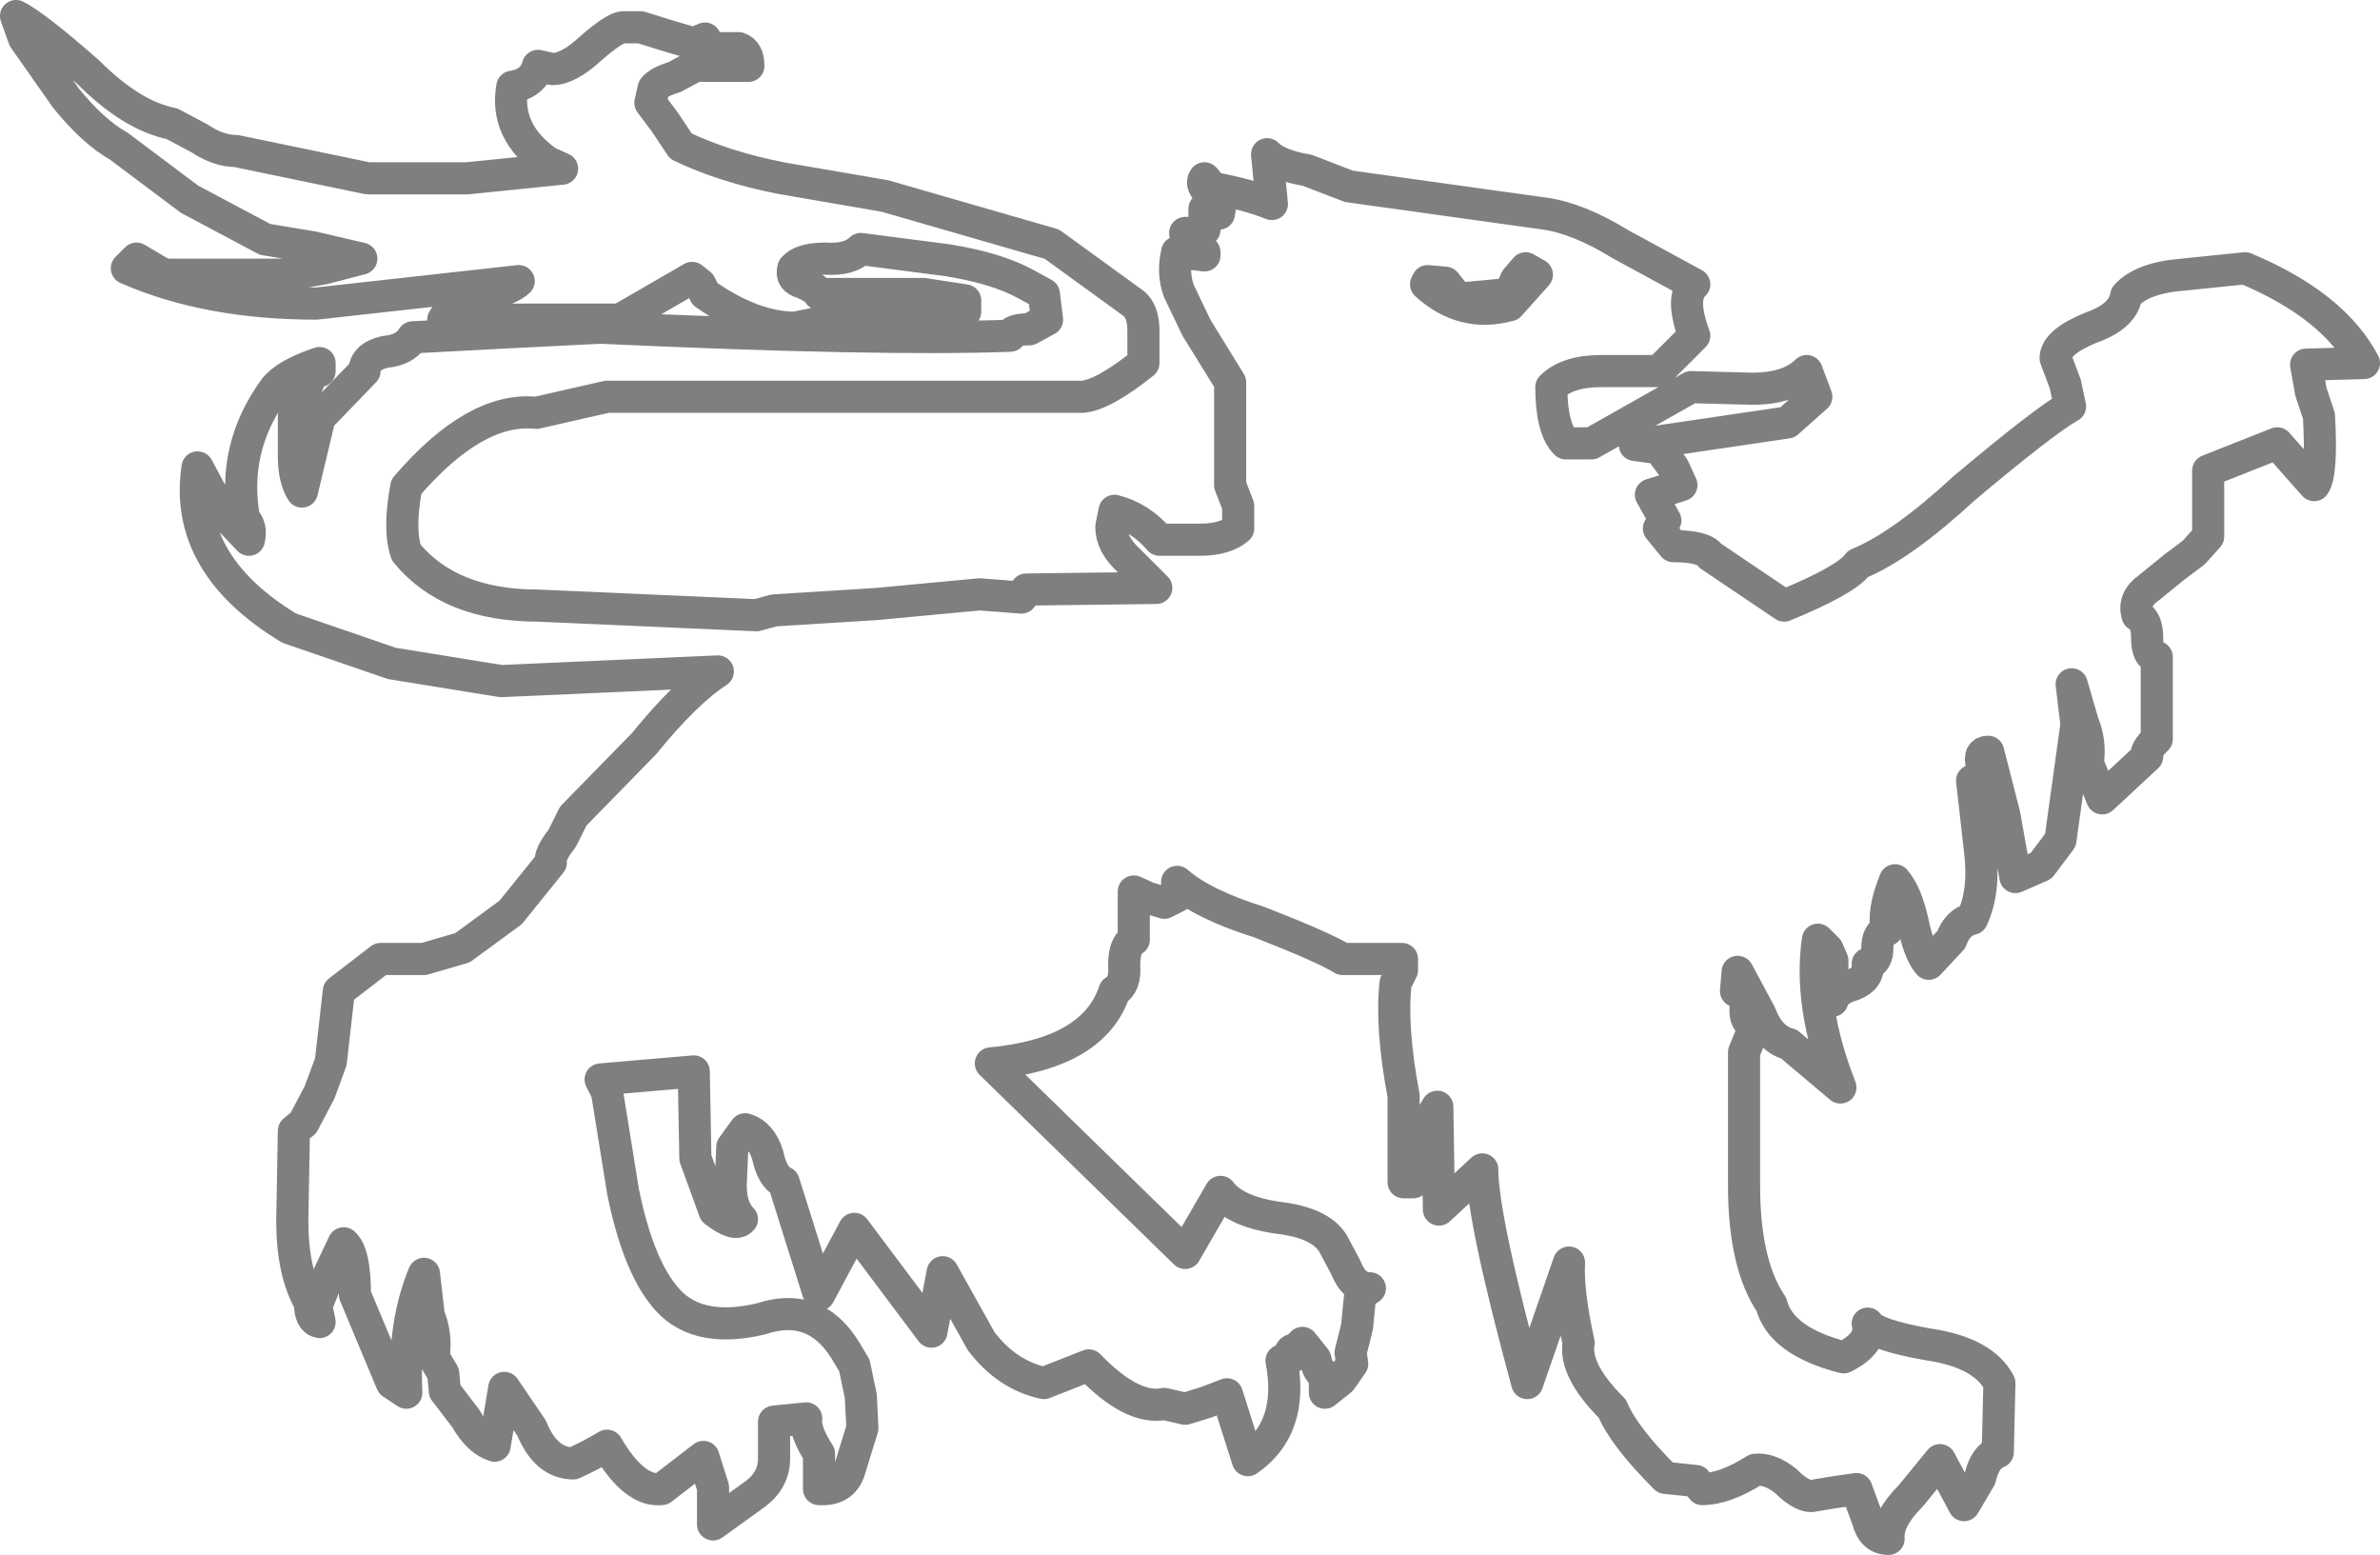 <?xml version="1.0" encoding="UTF-8" standalone="no"?>
<svg xmlns:xlink="http://www.w3.org/1999/xlink" height="48.4px" width="74.1px" xmlns="http://www.w3.org/2000/svg">
  <g transform="matrix(1.0, 0.0, 0.0, 1.0, -361.35, -208.8)">
    <path d="M425.65 220.75 L425.35 219.95 Q425.35 219.45 426.45 219.0 427.45 218.65 427.55 218.0 428.05 217.45 429.3 217.35 L431.25 217.15 Q434.0 218.3 434.95 220.1 L433.15 220.15 433.3 221.0 433.55 221.75 Q433.65 223.55 433.4 223.9 L432.25 222.6 430.1 223.45 430.1 225.5 429.65 226.0 429.05 226.45 428.25 227.1 Q427.75 227.45 427.9 227.95 428.2 228.1 428.2 228.65 428.2 229.25 428.5 229.25 L428.5 231.8 Q428.1 232.2 428.2 232.35 L426.8 233.65 426.35 232.55 Q426.45 231.9 426.2 231.3 L425.85 230.1 426.0 231.35 425.5 234.95 424.9 235.75 424.1 236.1 423.75 234.15 423.25 232.2 Q422.95 232.2 423.05 232.6 423.05 233.05 422.75 233.1 L423.0 235.3 Q423.15 236.55 422.75 237.4 422.3 237.5 422.1 238.05 L421.4 238.8 Q421.1 238.45 420.9 237.5 420.7 236.6 420.35 236.2 419.95 237.2 420.1 237.75 419.8 237.85 419.8 238.3 419.8 238.75 419.5 238.8 419.55 239.25 419.05 239.45 418.5 239.6 418.4 239.95 L418.4 238.7 418.25 238.35 417.95 238.05 Q417.65 240.1 418.65 242.65 L417.05 241.3 Q416.45 241.15 416.15 240.35 L415.45 239.05 415.4 239.65 Q415.7 239.75 415.7 240.15 415.65 240.65 416.0 240.7 L415.65 241.55 415.65 245.7 Q415.65 248.15 416.5 249.4 416.8 250.55 418.75 251.05 419.65 250.6 419.5 250.0 419.7 250.35 421.4 250.65 423.1 250.9 423.6 251.85 L423.55 254.0 Q423.15 254.15 423.0 254.8 L422.5 255.65 421.75 254.25 420.85 255.35 Q420.1 256.1 420.15 256.7 419.65 256.7 419.5 256.1 L419.15 255.15 418.45 255.25 417.85 255.35 Q417.5 255.45 416.95 254.9 416.45 254.5 416.0 254.55 415.05 255.15 414.35 255.15 L414.15 254.9 413.2 254.8 Q411.9 253.5 411.55 252.65 410.35 251.45 410.5 250.6 410.15 249.0 410.2 248.1 L408.9 251.85 Q407.5 246.7 407.5 245.2 L406.15 246.45 406.1 243.25 Q405.3 244.5 405.35 245.6 L405.05 245.6 405.05 242.9 Q404.65 240.8 404.8 239.4 L405.0 239.0 405.0 238.65 403.15 238.65 Q402.6 238.3 400.55 237.5 398.8 236.95 398.0 236.25 L398.0 236.7 397.6 236.9 397.1 236.75 396.65 236.55 396.65 238.05 Q396.35 238.2 396.35 238.85 396.4 239.45 396.05 239.65 395.4 241.6 392.2 241.9 L398.25 247.8 399.35 245.9 Q399.8 246.5 401.1 246.7 402.45 246.85 402.85 247.5 L403.25 248.25 Q403.5 248.9 404.0 248.9 L403.7 249.1 403.6 250.1 403.4 250.9 403.45 251.25 403.1 251.75 402.6 252.15 402.6 251.6 Q402.4 251.55 402.3 251.1 L401.9 250.6 401.7 250.8 Q401.45 250.8 401.55 251.05 L401.25 251.15 Q401.65 253.25 400.2 254.25 L399.55 252.2 398.9 252.45 398.25 252.65 397.6 252.5 Q396.6 252.7 395.25 251.3 L393.85 251.85 Q392.7 251.6 391.9 250.55 L390.7 248.4 390.35 250.25 387.95 247.05 386.85 249.1 385.75 245.6 Q385.4 245.45 385.25 244.75 385.05 244.1 384.55 243.95 L384.15 244.5 384.1 245.7 Q384.1 246.4 384.45 246.75 384.25 247.0 383.6 246.5 L383.0 244.85 382.95 242.15 380.05 242.4 380.25 242.8 380.75 245.9 Q381.2 248.1 382.0 249.1 382.95 250.35 385.05 249.85 386.7 249.3 387.65 250.8 L387.95 251.3 388.15 252.25 388.2 253.25 387.8 254.55 Q387.6 255.2 386.85 255.15 L386.85 254.05 Q386.4 253.35 386.45 252.95 L385.45 253.05 385.45 254.2 Q385.45 254.9 384.8 255.35 L383.55 256.25 383.55 255.1 383.25 254.15 381.95 255.15 Q381.1 255.25 380.25 253.8 379.75 254.1 379.2 254.35 378.35 254.35 377.9 253.25 L377.05 252.0 376.75 253.8 Q376.25 253.65 375.85 252.95 L375.2 252.1 375.15 251.55 374.85 251.05 Q374.95 250.35 374.7 249.75 L374.55 248.45 Q373.9 250.0 374.0 252.15 L373.55 251.85 372.4 249.1 Q372.4 247.8 372.05 247.5 L371.6 248.45 371.2 249.45 371.3 249.95 Q371.0 249.9 371.0 249.35 370.45 248.4 370.45 246.8 L370.5 244.0 370.8 243.75 371.3 242.8 371.65 241.85 371.9 239.65 373.2 238.65 374.55 238.65 375.75 238.3 377.25 237.2 378.5 235.65 Q378.45 235.4 378.85 234.9 L379.2 234.2 381.4 231.95 Q382.7 230.35 383.7 229.7 L376.95 230.0 373.55 229.45 370.35 228.35 Q367.05 226.35 367.5 223.35 L368.2 224.65 369.1 225.6 Q369.2 225.2 368.95 224.95 368.55 222.75 369.9 220.9 370.25 220.45 371.3 220.1 L371.3 220.35 Q371.0 220.4 370.85 221.0 L370.5 221.75 370.5 223.0 Q370.5 223.7 370.75 224.1 L371.3 221.8 372.7 220.35 Q372.7 219.9 373.35 219.75 373.95 219.7 374.2 219.3 L377.05 219.15 380.05 219.0 Q388.75 219.4 392.8 219.25 392.85 219.05 393.4 219.05 L393.95 218.75 393.85 217.95 393.3 217.65 Q392.4 217.15 390.85 216.9 L388.15 216.55 Q387.8 216.9 387.05 216.85 386.3 216.85 386.05 217.15 385.95 217.5 386.35 217.6 386.8 217.8 386.85 217.95 L390.1 217.95 391.4 218.15 391.4 218.5 387.35 218.75 386.1 219.0 Q384.8 219.0 383.3 217.95 L383.15 217.65 382.9 217.45 380.65 218.75 375.15 218.75 Q375.4 218.3 376.3 218.05 377.25 217.8 377.5 217.55 L371.2 218.25 Q367.8 218.25 365.3 217.15 L365.6 216.85 366.45 217.35 370.35 217.35 371.45 217.15 372.6 216.85 371.1 216.5 369.6 216.25 367.25 215.0 365.05 213.35 Q364.25 212.9 363.4 211.85 L362.1 210.0 361.85 209.3 Q362.45 209.6 364.1 211.05 365.45 212.4 366.7 212.65 L367.55 213.1 Q368.15 213.5 368.7 213.5 L372.8 214.35 375.9 214.35 378.85 214.05 378.4 213.85 Q377.05 212.9 377.3 211.5 377.95 211.4 378.1 210.85 L378.55 210.95 Q379.05 210.95 379.75 210.3 380.5 209.65 380.75 209.65 L381.3 209.65 382.1 209.9 382.95 210.15 383.3 210.0 Q383.45 210.3 383.8 210.3 L384.35 210.3 Q384.65 210.4 384.65 210.85 L383.0 210.85 382.35 211.2 Q381.85 211.35 381.7 211.55 L381.6 212.0 382.05 212.6 382.55 213.35 Q383.9 214.0 385.7 214.35 L388.9 214.9 394.1 216.4 396.65 218.25 Q396.95 218.5 396.95 219.1 L396.95 220.1 Q395.7 221.1 395.05 221.15 L380.25 221.15 378.05 221.65 Q376.15 221.45 374.0 223.95 373.75 225.3 374.0 226.0 375.35 227.65 378.1 227.65 L384.9 227.95 385.45 227.8 388.65 227.6 391.85 227.3 393.15 227.4 393.3 227.15 397.35 227.1 396.5 226.25 Q395.95 225.75 395.95 225.2 L396.05 224.7 Q396.85 224.9 397.45 225.6 L398.7 225.6 Q399.5 225.6 399.9 225.25 L399.9 224.55 399.65 223.9 399.65 220.7 398.6 219.0 398.05 217.85 Q397.85 217.3 398.0 216.65 L398.85 216.75 398.85 216.65 398.55 216.55 Q398.6 216.2 398.25 216.05 L398.55 216.05 398.85 215.95 398.85 215.3 399.3 215.45 399.35 215.15 399.05 214.85 Q398.7 214.55 398.85 214.35 L399.1 214.65 Q400.2 214.85 400.95 215.15 L400.8 213.6 Q401.15 213.95 402.05 214.1 L403.35 214.6 409.45 215.45 Q410.5 215.6 411.8 216.4 L414.1 217.65 Q413.65 218.05 414.1 219.25 L413.0 220.35 411.2 220.35 Q410.15 220.35 409.65 220.85 409.65 222.15 410.1 222.6 L410.9 222.6 414.0 220.85 415.9 220.9 Q417.05 220.9 417.6 220.35 L417.9 221.15 417.0 221.95 412.25 222.65 413.0 222.75 413.45 223.35 413.7 223.9 412.75 224.2 413.2 225.0 413.0 225.25 413.45 225.8 Q414.4 225.8 414.6 226.1 L416.9 227.65 Q418.85 226.85 419.2 226.35 420.55 225.8 422.5 224.0 425.0 221.9 425.8 221.45 L425.65 220.75 M408.35 217.95 L406.75 218.1 406.35 217.6 405.8 217.55 405.75 217.65 Q406.9 218.7 408.35 218.3 L409.2 217.35 408.85 217.15 408.55 217.5 408.35 217.95" fill="none" stroke="#000000" stroke-linecap="round" stroke-linejoin="round" stroke-opacity="0.502" stroke-width="1.0"/>
  </g>
</svg>
